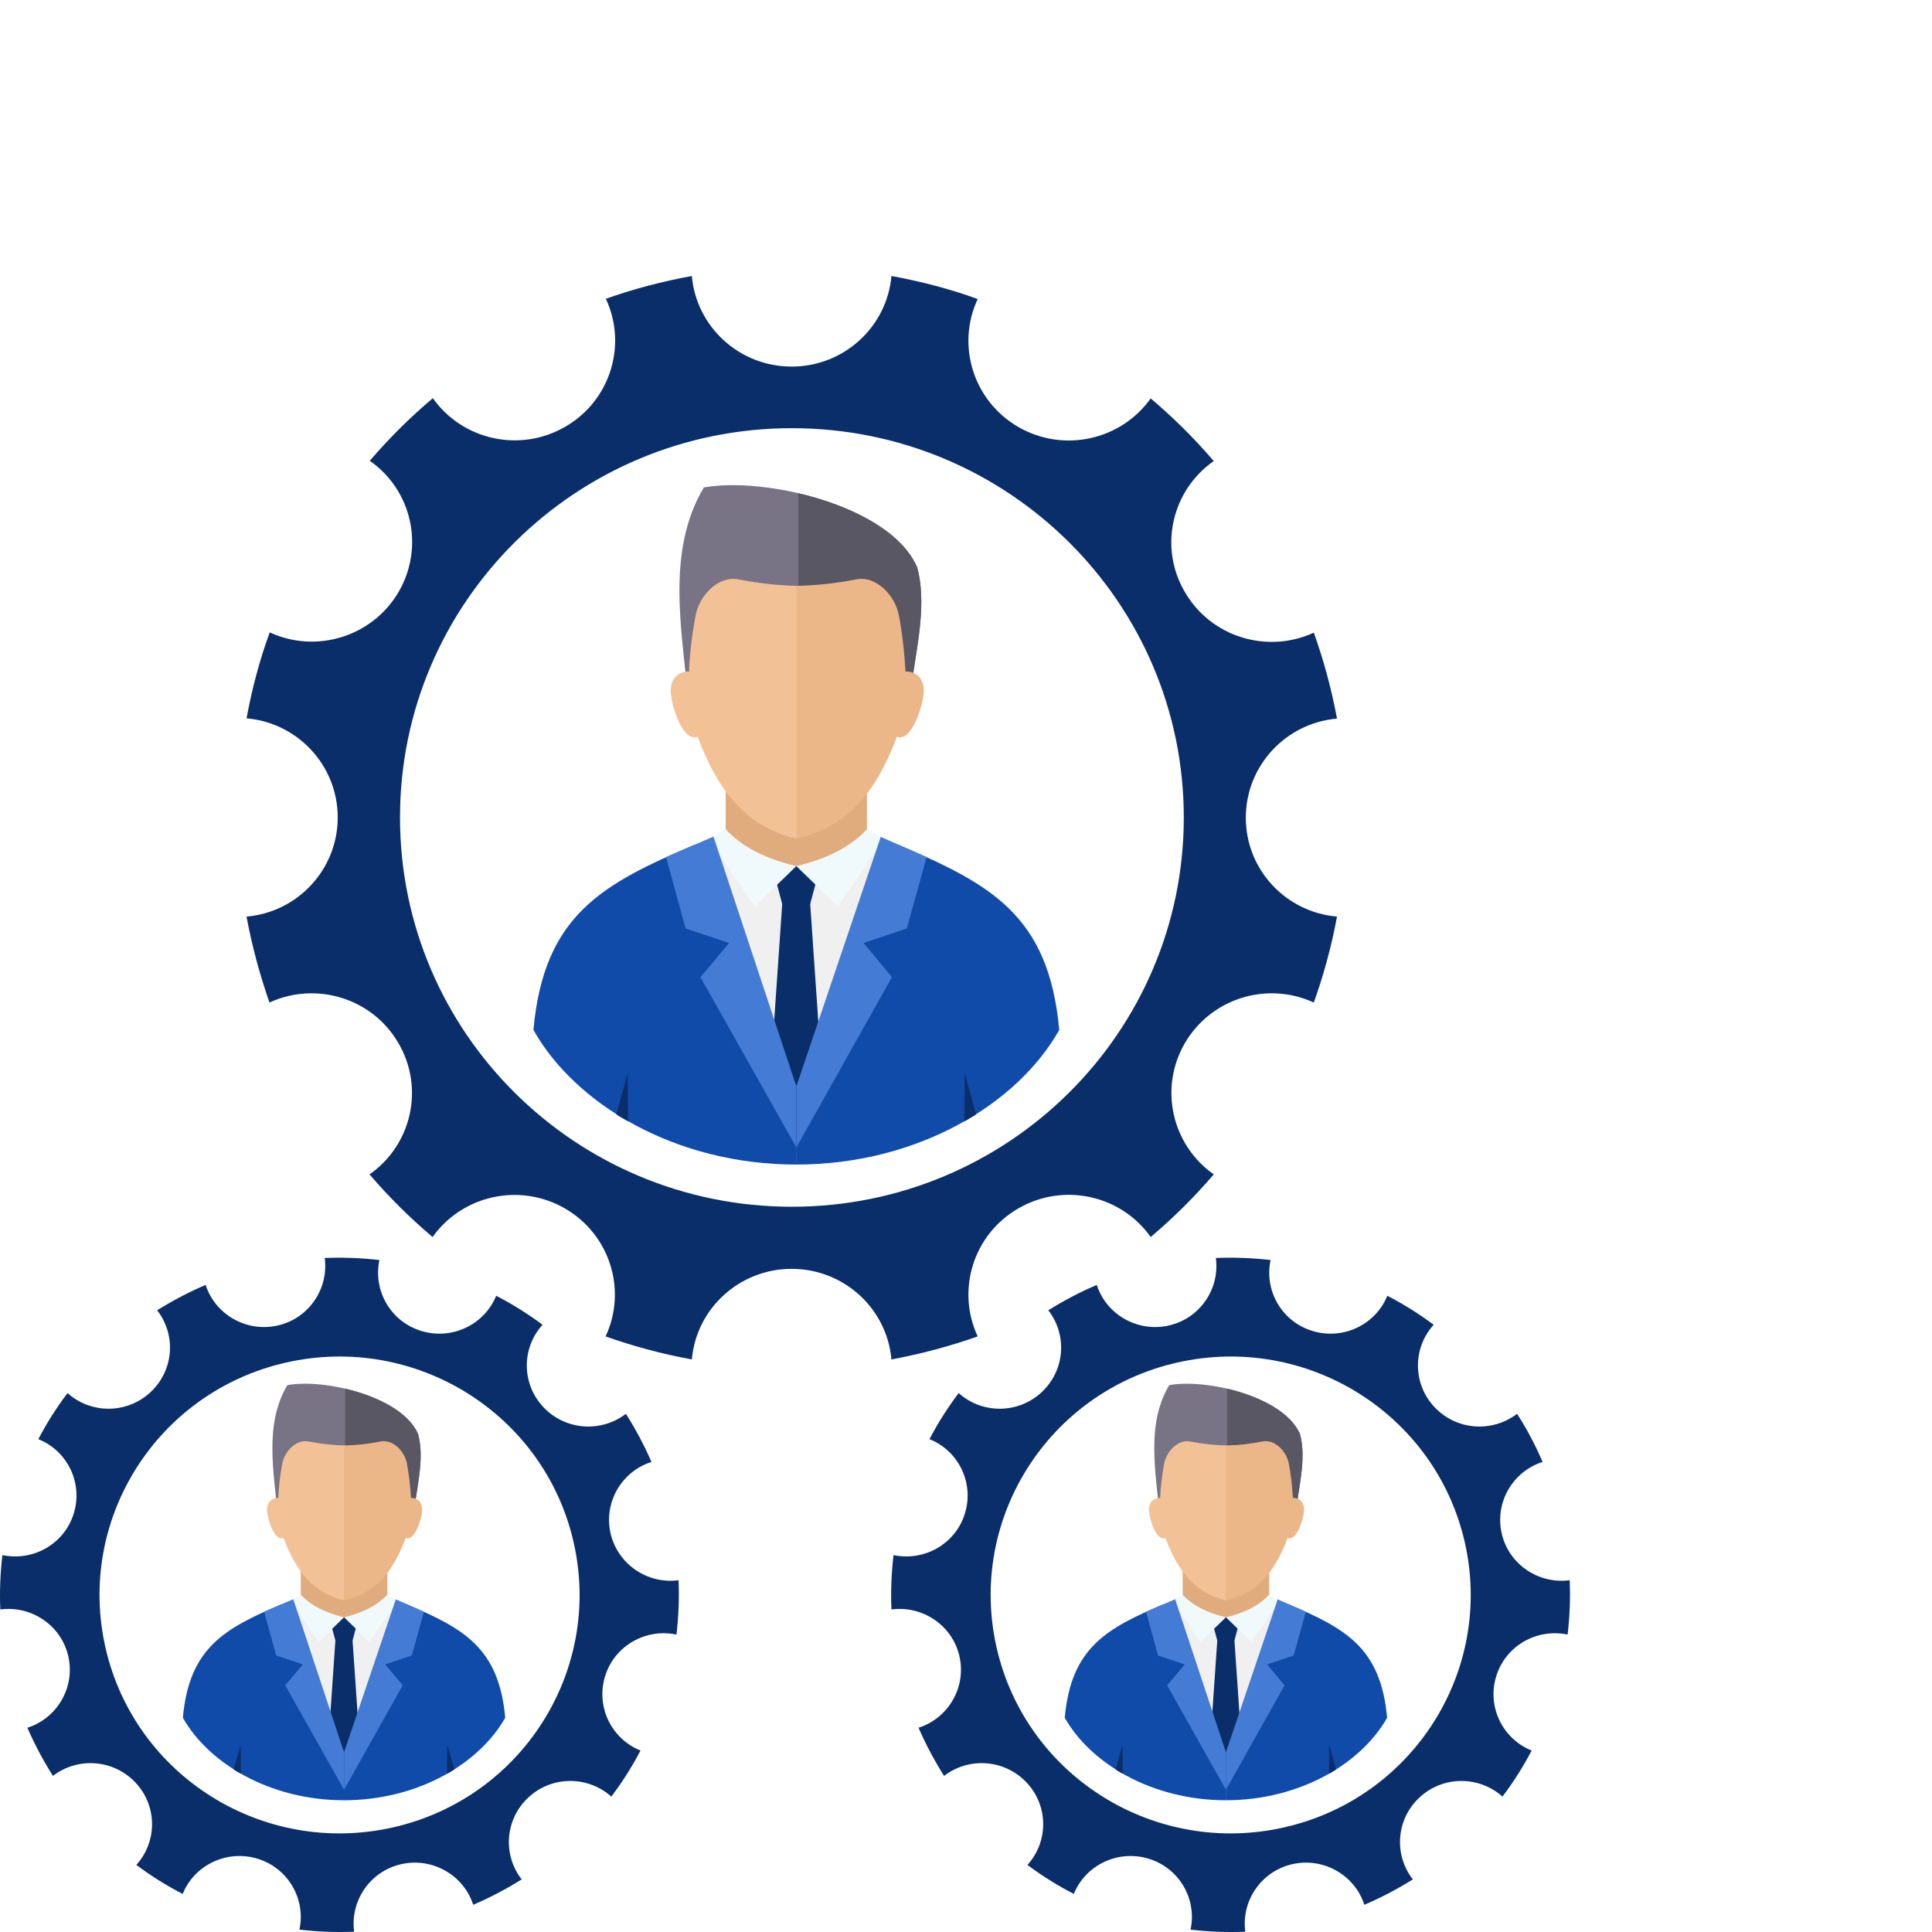 <svg width="140" height="140" viewBox="0 0 140 140" fill="none" xmlns="http://www.w3.org/2000/svg">
<path fill-rule="evenodd" clip-rule="evenodd" d="M96.885 66.42C96.488 68.558 95.922 70.64 95.204 72.647C91.825 71.09 87.765 72.328 85.858 75.591C83.97 78.855 84.914 82.962 87.954 85.1C86.557 86.732 85.027 88.251 83.384 89.639C81.251 86.619 77.097 85.663 73.811 87.557C70.526 89.433 69.28 93.484 70.847 96.841C68.827 97.554 66.731 98.116 64.597 98.51C64.276 94.834 61.161 91.946 57.365 91.946C53.57 91.946 50.455 94.834 50.134 98.51C47.981 98.116 45.885 97.554 43.884 96.841C45.451 93.484 44.205 89.451 40.919 87.557C37.634 85.681 33.499 86.619 31.346 89.639C29.704 88.251 28.174 86.732 26.777 85.1C29.817 82.981 30.78 78.855 28.873 75.591C26.985 72.328 22.906 71.09 19.526 72.647C18.828 70.64 18.261 68.558 17.865 66.42C21.566 66.101 24.473 63.006 24.473 59.236C24.473 55.467 21.566 52.372 17.865 52.053C18.261 49.915 18.809 47.833 19.545 45.826C22.925 47.383 26.985 46.145 28.892 42.882C30.78 39.618 29.836 35.511 26.796 33.391C28.193 31.76 29.723 30.241 31.365 28.853C33.499 31.872 37.653 32.829 40.938 30.934C44.224 29.059 45.47 25.008 43.903 21.651C45.904 20.938 47.981 20.394 50.134 20C50.455 23.676 53.57 26.564 57.365 26.564C61.161 26.564 64.276 23.676 64.597 20C66.75 20.394 68.846 20.938 70.847 21.669C69.28 25.026 70.526 29.059 73.811 30.953C77.097 32.829 81.232 31.891 83.384 28.871C85.027 30.259 86.557 31.778 87.954 33.41C84.914 35.529 83.951 39.656 85.858 42.9C87.746 46.164 91.825 47.402 95.204 45.845C95.922 47.852 96.488 49.934 96.885 52.072C93.184 52.391 90.276 55.485 90.276 59.255C90.276 63.006 93.165 66.101 96.885 66.42ZM28.986 59.236C28.986 74.822 41.694 87.445 57.384 87.445C73.056 87.445 85.782 74.822 85.782 59.236C85.782 43.669 73.075 31.028 57.384 31.028C41.694 31.028 28.986 43.669 28.986 59.236Z" fill="#092E69"/>
<path fill-rule="evenodd" clip-rule="evenodd" d="M113.746 114.509C113.803 115.84 113.746 117.153 113.595 118.447C111.367 117.978 109.101 119.254 108.422 121.467C107.742 123.661 108.875 126.006 110.989 126.85C110.385 128.013 109.668 129.138 108.875 130.188C107.175 128.669 104.57 128.669 102.87 130.244C101.171 131.82 100.982 134.389 102.379 136.19C101.265 136.884 100.095 137.503 98.867 138.028C98.169 135.871 95.903 134.577 93.656 135.083C91.39 135.59 89.936 137.747 90.238 139.979C88.898 140.035 87.576 139.979 86.273 139.828C86.745 137.615 85.461 135.365 83.233 134.689C81.024 134.014 78.664 135.14 77.814 137.24C76.644 136.64 75.511 135.927 74.453 135.14C75.983 133.452 75.983 130.863 74.397 129.175C72.811 127.487 70.224 127.3 68.411 128.688C67.713 127.581 67.089 126.418 66.561 125.199C68.732 124.505 70.035 122.255 69.525 120.023C69.015 117.772 66.844 116.328 64.597 116.628C64.54 115.296 64.597 113.983 64.748 112.689C66.976 113.158 69.242 111.883 69.922 109.67C70.601 107.475 69.469 105.131 67.354 104.287C67.958 103.124 68.675 101.999 69.469 100.948C71.168 102.468 73.773 102.468 75.473 100.892C77.172 99.317 77.361 96.747 75.964 94.947C77.078 94.253 78.249 93.634 79.476 93.109C80.174 95.266 82.44 96.56 84.687 96.053C86.953 95.547 88.407 93.39 88.105 91.158C89.445 91.102 90.767 91.158 92.07 91.308C91.598 93.521 92.882 95.772 95.11 96.447C97.319 97.122 99.679 95.997 100.529 93.896C101.7 94.497 102.833 95.209 103.89 95.997C102.36 97.685 102.36 100.273 103.947 101.961C105.533 103.649 108.119 103.837 109.932 102.449C110.65 103.555 111.254 104.718 111.782 105.937C109.611 106.631 108.308 108.882 108.818 111.114C109.328 113.365 111.499 114.809 113.746 114.509ZM72.225 119.423C74.359 128.725 83.686 134.539 93.052 132.42C102.417 130.301 108.27 121.036 106.137 111.733C104.003 102.43 94.676 96.616 85.31 98.735C75.945 100.855 70.092 110.12 72.225 119.423Z" fill="#092E69"/>
<path fill-rule="evenodd" clip-rule="evenodd" d="M49.171 114.509C49.227 115.84 49.171 117.153 49.02 118.447C46.792 117.978 44.526 119.254 43.846 121.467C43.166 123.661 44.299 126.006 46.414 126.85C45.81 128.013 45.092 129.138 44.299 130.188C42.6 128.669 39.994 128.669 38.295 130.244C36.596 131.82 36.407 134.389 37.804 136.19C36.69 136.884 35.519 137.503 34.292 138.028C33.593 135.871 31.328 134.577 29.081 135.083C26.815 135.59 25.361 137.747 25.663 139.979C24.322 140.035 23.001 139.979 21.698 139.828C22.17 137.615 20.886 135.365 18.658 134.689C16.449 134.014 14.088 135.14 13.239 137.24C12.068 136.64 10.935 135.927 9.878 135.14C11.407 133.452 11.407 130.863 9.821 129.175C8.235 127.487 5.648 127.3 3.836 128.688C3.137 127.581 2.514 126.418 1.985 125.199C4.157 124.505 5.459 122.255 4.95 120.023C4.44 117.772 2.268 116.328 0.022 116.628C-0.035 115.296 0.022 113.983 0.173 112.689C2.401 113.158 4.666 111.883 5.346 109.67C6.026 107.475 4.893 105.131 2.778 104.287C3.382 103.124 4.1 101.999 4.893 100.948C6.592 102.468 9.198 102.468 10.897 100.892C12.597 99.317 12.786 96.747 11.388 94.947C12.502 94.253 13.673 93.634 14.9 93.109C15.599 95.266 17.865 96.56 20.112 96.053C22.378 95.547 23.831 93.39 23.529 91.158C24.87 91.102 26.192 91.158 27.494 91.308C27.022 93.521 28.306 95.772 30.535 96.447C32.744 97.122 35.104 95.997 35.953 93.896C37.124 94.497 38.257 95.209 39.315 95.997C37.785 97.685 37.785 100.273 39.371 101.961C40.957 103.649 43.544 103.837 45.357 102.449C46.055 103.555 46.678 104.718 47.207 105.937C45.036 106.631 43.733 108.882 44.243 111.114C44.771 113.365 46.924 114.809 49.171 114.509ZM7.65 119.423C9.783 128.725 19.111 134.539 28.476 132.42C37.842 130.301 43.695 121.036 41.561 111.733C39.428 102.43 30.1 96.616 20.735 98.735C11.37 100.855 5.516 110.12 7.65 119.423Z" fill="#092E69"/>
<path fill-rule="evenodd" clip-rule="evenodd" d="M65.881 51.191C66.146 47.815 67.297 44.27 66.467 41.119C64.541 36.636 55.383 34.517 51.002 35.324C48.265 39.919 49.398 45.564 49.888 50.797L65.881 51.191Z" fill="#787485"/>
<path fill-rule="evenodd" clip-rule="evenodd" d="M57.838 51.003V35.736C61.595 36.618 65.315 38.437 66.467 41.119C67.297 44.251 66.146 47.796 65.881 51.191L57.838 51.003Z" fill="#5A5765"/>
<path fill-rule="evenodd" clip-rule="evenodd" d="M57.706 82.925C60.141 82.962 62.52 82.85 64.881 82.606V61.131L64.069 60.775C62.294 60.006 60.103 59.124 57.706 58.787V82.925Z" fill="#F0F0F1"/>
<path fill-rule="evenodd" clip-rule="evenodd" d="M57.706 82.925C55.289 82.962 52.891 82.85 50.531 82.606V61.131L51.342 60.775C53.117 60.006 55.308 59.124 57.706 58.787V82.925Z" fill="#F0F0F1"/>
<path fill-rule="evenodd" clip-rule="evenodd" d="M52.588 54.566H62.822V60.699C59.405 63.4 56.006 63.494 52.588 60.699V54.566Z" fill="#E0AC7E"/>
<path fill-rule="evenodd" clip-rule="evenodd" d="M53.495 41.982C52.041 41.7 50.663 43.163 50.398 44.626C50.153 45.958 49.983 47.308 49.926 48.678C49.889 48.678 50.096 48.659 49.813 48.659C49.511 48.659 48.567 48.865 48.605 50.14C48.642 51.078 49.454 53.816 50.549 53.385C52.117 57.568 54.231 59.931 57.706 60.775C57.762 60.662 57.8 60.756 57.838 60.718V42.451C56.441 42.432 55.043 42.282 53.495 41.982Z" fill="#F2C196"/>
<path fill-rule="evenodd" clip-rule="evenodd" d="M62.048 41.982C63.502 41.7 64.881 43.163 65.145 44.626C65.39 45.958 65.541 47.308 65.617 48.678C65.655 48.678 65.447 48.659 65.73 48.659C66.032 48.659 66.977 48.865 66.939 50.14C66.901 51.078 66.07 53.816 64.994 53.385C63.408 57.624 61.255 59.968 57.706 60.775V42.451C59.103 42.432 60.5 42.282 62.048 41.982Z" fill="#EBB688"/>
<path fill-rule="evenodd" clip-rule="evenodd" d="M57.706 62.763H59.443L58.706 65.52H57.706H56.686L55.95 62.763H57.706Z" fill="#092E69"/>
<path fill-rule="evenodd" clip-rule="evenodd" d="M58.706 65.445L59.424 75.873L57.705 79.005L55.968 75.873L56.686 65.445H58.706Z" fill="#092E69"/>
<path fill-rule="evenodd" clip-rule="evenodd" d="M57.705 62.762L54.703 65.669L51.342 60.774L52.589 60.099C53.835 61.431 55.572 62.256 57.705 62.762Z" fill="#F0FAFC"/>
<path fill-rule="evenodd" clip-rule="evenodd" d="M57.706 78.724L50.342 61.206C43.676 64.057 39.409 66.27 38.654 74.635C41.675 79.999 48.907 84.388 57.706 84.388V78.724Z" fill="#104BA9"/>
<path fill-rule="evenodd" clip-rule="evenodd" d="M44.658 80.749C44.922 80.937 45.224 81.087 45.508 81.256L45.489 77.786L44.658 80.749Z" fill="#092E69"/>
<path fill-rule="evenodd" clip-rule="evenodd" d="M57.706 78.724V83.15L50.757 70.809L52.834 68.333L49.681 67.283L48.265 62.106L51.701 60.624L57.706 78.724Z" fill="#447BD4"/>
<path fill-rule="evenodd" clip-rule="evenodd" d="M57.706 62.762L60.708 65.669L64.069 60.774L62.822 60.099C61.557 61.431 59.839 62.256 57.706 62.762Z" fill="#F0FAFC"/>
<path fill-rule="evenodd" clip-rule="evenodd" d="M57.706 78.724L65.07 61.206C71.735 64.057 76.002 66.27 76.757 74.635C73.736 79.999 66.504 84.388 57.687 84.388V78.724H57.706Z" fill="#104BA9"/>
<path fill-rule="evenodd" clip-rule="evenodd" d="M70.734 80.749C70.47 80.937 70.168 81.087 69.884 81.256L69.903 77.786L70.734 80.749Z" fill="#092E69"/>
<path fill-rule="evenodd" clip-rule="evenodd" d="M57.706 78.723V83.15L64.635 70.808L62.577 68.333L65.711 67.282L67.146 62.106L63.823 60.643L57.706 78.723Z" fill="#447BD4"/>
<path fill-rule="evenodd" clip-rule="evenodd" d="M29.944 110.1C30.106 108.031 30.812 105.857 30.302 103.926C29.122 101.178 23.508 99.878 20.822 100.373C19.143 103.19 19.838 106.651 20.139 109.859L29.944 110.1Z" fill="#787485"/>
<path fill-rule="evenodd" clip-rule="evenodd" d="M25.013 109.985V100.625C27.316 101.166 29.597 102.281 30.303 103.926C30.812 105.846 30.106 108.019 29.944 110.1L25.013 109.985Z" fill="#5A5765"/>
<path fill-rule="evenodd" clip-rule="evenodd" d="M24.931 129.555C26.425 129.578 27.883 129.509 29.33 129.359V116.194L28.832 115.975C27.744 115.504 26.401 114.963 24.931 114.756V129.555Z" fill="#F0F0F1"/>
<path fill-rule="evenodd" clip-rule="evenodd" d="M24.931 129.555C23.45 129.578 21.98 129.509 20.532 129.359V116.194L21.03 115.975C22.118 115.504 23.461 114.963 24.931 114.756V129.555Z" fill="#F0F0F1"/>
<path fill-rule="evenodd" clip-rule="evenodd" d="M21.794 112.17H28.068V115.93C25.973 117.586 23.889 117.644 21.794 115.93V112.17Z" fill="#E0AC7E"/>
<path fill-rule="evenodd" clip-rule="evenodd" d="M22.35 104.455C21.459 104.282 20.613 105.179 20.451 106.076C20.301 106.892 20.197 107.72 20.162 108.56C20.139 108.56 20.266 108.548 20.093 108.548C19.907 108.548 19.329 108.675 19.352 109.456C19.375 110.031 19.873 111.71 20.544 111.446C21.505 114.01 22.801 115.459 24.931 115.976C24.966 115.907 24.989 115.965 25.012 115.942V104.742C24.156 104.731 23.299 104.639 22.35 104.455Z" fill="#F2C196"/>
<path fill-rule="evenodd" clip-rule="evenodd" d="M27.594 104.455C28.485 104.282 29.33 105.179 29.492 106.076C29.643 106.892 29.735 107.72 29.782 108.56C29.805 108.56 29.677 108.548 29.851 108.548C30.036 108.548 30.615 108.675 30.592 109.456C30.569 110.031 30.059 111.71 29.4 111.446C28.427 114.044 27.108 115.482 24.931 115.976V104.742C25.788 104.731 26.645 104.639 27.594 104.455Z" fill="#EBB688"/>
<path fill-rule="evenodd" clip-rule="evenodd" d="M24.931 117.195H25.996L25.545 118.886H24.931H24.306L23.855 117.195H24.931Z" fill="#092E69"/>
<path fill-rule="evenodd" clip-rule="evenodd" d="M25.545 118.839L25.985 125.233L24.931 127.153L23.866 125.233L24.306 118.839H25.545Z" fill="#092E69"/>
<path fill-rule="evenodd" clip-rule="evenodd" d="M24.931 117.195L23.091 118.977L21.03 115.976L21.794 115.562C22.558 116.378 23.623 116.884 24.931 117.195Z" fill="#F0FAFC"/>
<path fill-rule="evenodd" clip-rule="evenodd" d="M24.931 126.98L20.417 116.241C16.33 117.988 13.714 119.345 13.251 124.474C15.103 127.762 19.537 130.453 24.931 130.453V126.98Z" fill="#104BA9"/>
<path fill-rule="evenodd" clip-rule="evenodd" d="M16.933 128.222C17.095 128.337 17.28 128.429 17.453 128.532L17.442 126.405L16.933 128.222Z" fill="#092E69"/>
<path fill-rule="evenodd" clip-rule="evenodd" d="M24.931 126.98V129.694L20.671 122.128L21.945 120.61L20.012 119.966L19.143 116.793L21.25 115.884L24.931 126.98Z" fill="#447BD4"/>
<path fill-rule="evenodd" clip-rule="evenodd" d="M24.931 117.195L26.772 118.977L28.832 115.976L28.069 115.562C27.293 116.378 26.239 116.884 24.931 117.195Z" fill="#F0FAFC"/>
<path fill-rule="evenodd" clip-rule="evenodd" d="M24.931 126.98L29.446 116.241C33.532 117.988 36.148 119.345 36.611 124.474C34.759 127.762 30.326 130.453 24.92 130.453V126.98H24.931Z" fill="#104BA9"/>
<path fill-rule="evenodd" clip-rule="evenodd" d="M32.919 128.222C32.757 128.337 32.572 128.429 32.398 128.532L32.41 126.405L32.919 128.222Z" fill="#092E69"/>
<path fill-rule="evenodd" clip-rule="evenodd" d="M24.931 126.98V129.694L29.18 122.128L27.918 120.61L29.84 119.966L30.719 116.792L28.682 115.896L24.931 126.98Z" fill="#447BD4"/>
<path fill-rule="evenodd" clip-rule="evenodd" d="M93.848 110.1C94.01 108.031 94.716 105.857 94.207 103.926C93.026 101.178 87.412 99.878 84.726 100.373C83.048 103.19 83.742 106.651 84.043 109.859L93.848 110.1Z" fill="#787485"/>
<path fill-rule="evenodd" clip-rule="evenodd" d="M88.917 109.985V100.625C91.221 101.166 93.501 102.281 94.207 103.926C94.717 105.846 94.011 108.019 93.849 110.1L88.917 109.985Z" fill="#5A5765"/>
<path fill-rule="evenodd" clip-rule="evenodd" d="M88.836 129.555C90.329 129.578 91.788 129.509 93.235 129.359V116.194L92.737 115.975C91.649 115.504 90.306 114.963 88.836 114.756V129.555Z" fill="#F0F0F1"/>
<path fill-rule="evenodd" clip-rule="evenodd" d="M88.836 129.555C87.354 129.578 85.884 129.509 84.437 129.359V116.194L84.935 115.975C86.023 115.504 87.366 114.963 88.836 114.756V129.555Z" fill="#F0F0F1"/>
<path fill-rule="evenodd" clip-rule="evenodd" d="M85.699 112.17H91.973V115.93C89.878 117.586 87.794 117.644 85.699 115.93V112.17Z" fill="#E0AC7E"/>
<path fill-rule="evenodd" clip-rule="evenodd" d="M86.254 104.455C85.363 104.282 84.518 105.179 84.356 106.076C84.206 106.892 84.101 107.72 84.067 108.56C84.043 108.56 84.171 108.548 83.997 108.548C83.812 108.548 83.233 108.675 83.256 109.456C83.279 110.031 83.777 111.71 84.449 111.446C85.409 114.01 86.706 115.459 88.836 115.976C88.871 115.907 88.894 115.965 88.917 115.942V104.742C88.06 104.731 87.204 104.639 86.254 104.455Z" fill="#F2C196"/>
<path fill-rule="evenodd" clip-rule="evenodd" d="M91.498 104.455C92.39 104.282 93.235 105.179 93.397 106.076C93.547 106.892 93.64 107.72 93.686 108.56C93.709 108.56 93.582 108.548 93.756 108.548C93.941 108.548 94.52 108.675 94.497 109.456C94.473 110.031 93.964 111.71 93.304 111.446C92.332 114.044 91.012 115.482 88.836 115.976V104.742C89.693 104.731 90.549 104.639 91.498 104.455Z" fill="#EBB688"/>
<path fill-rule="evenodd" clip-rule="evenodd" d="M88.836 117.195H89.901L89.449 118.886H88.836H88.211L87.759 117.195H88.836Z" fill="#092E69"/>
<path fill-rule="evenodd" clip-rule="evenodd" d="M89.449 118.839L89.889 125.233L88.836 127.153L87.771 125.233L88.211 118.839H89.449Z" fill="#092E69"/>
<path fill-rule="evenodd" clip-rule="evenodd" d="M88.836 117.195L86.995 118.977L84.935 115.976L85.699 115.562C86.463 116.378 87.528 116.884 88.836 117.195Z" fill="#F0FAFC"/>
<path fill-rule="evenodd" clip-rule="evenodd" d="M88.836 126.98L84.321 116.241C80.235 117.988 77.619 119.345 77.156 124.474C79.008 127.762 83.442 130.453 88.836 130.453V126.98Z" fill="#104BA9"/>
<path fill-rule="evenodd" clip-rule="evenodd" d="M80.837 128.222C80.999 128.337 81.184 128.429 81.358 128.532L81.347 126.405L80.837 128.222Z" fill="#092E69"/>
<path fill-rule="evenodd" clip-rule="evenodd" d="M88.836 126.98V129.694L84.576 122.128L85.849 120.61L83.916 119.966L83.048 116.793L85.155 115.884L88.836 126.98Z" fill="#447BD4"/>
<path fill-rule="evenodd" clip-rule="evenodd" d="M88.836 117.195L90.677 118.977L92.737 115.976L91.973 115.562C91.197 116.378 90.144 116.884 88.836 117.195Z" fill="#F0FAFC"/>
<path fill-rule="evenodd" clip-rule="evenodd" d="M88.836 126.98L93.35 116.241C97.437 117.988 100.053 119.345 100.516 124.474C98.664 127.762 94.23 130.453 88.824 130.453V126.98H88.836Z" fill="#104BA9"/>
<path fill-rule="evenodd" clip-rule="evenodd" d="M96.824 128.222C96.662 128.337 96.476 128.429 96.303 128.532L96.314 126.405L96.824 128.222Z" fill="#092E69"/>
<path fill-rule="evenodd" clip-rule="evenodd" d="M88.836 126.98V129.694L93.084 122.128L91.823 120.61L93.744 119.966L94.624 116.792L92.587 115.896L88.836 126.98Z" fill="#447BD4"/>
</svg>
